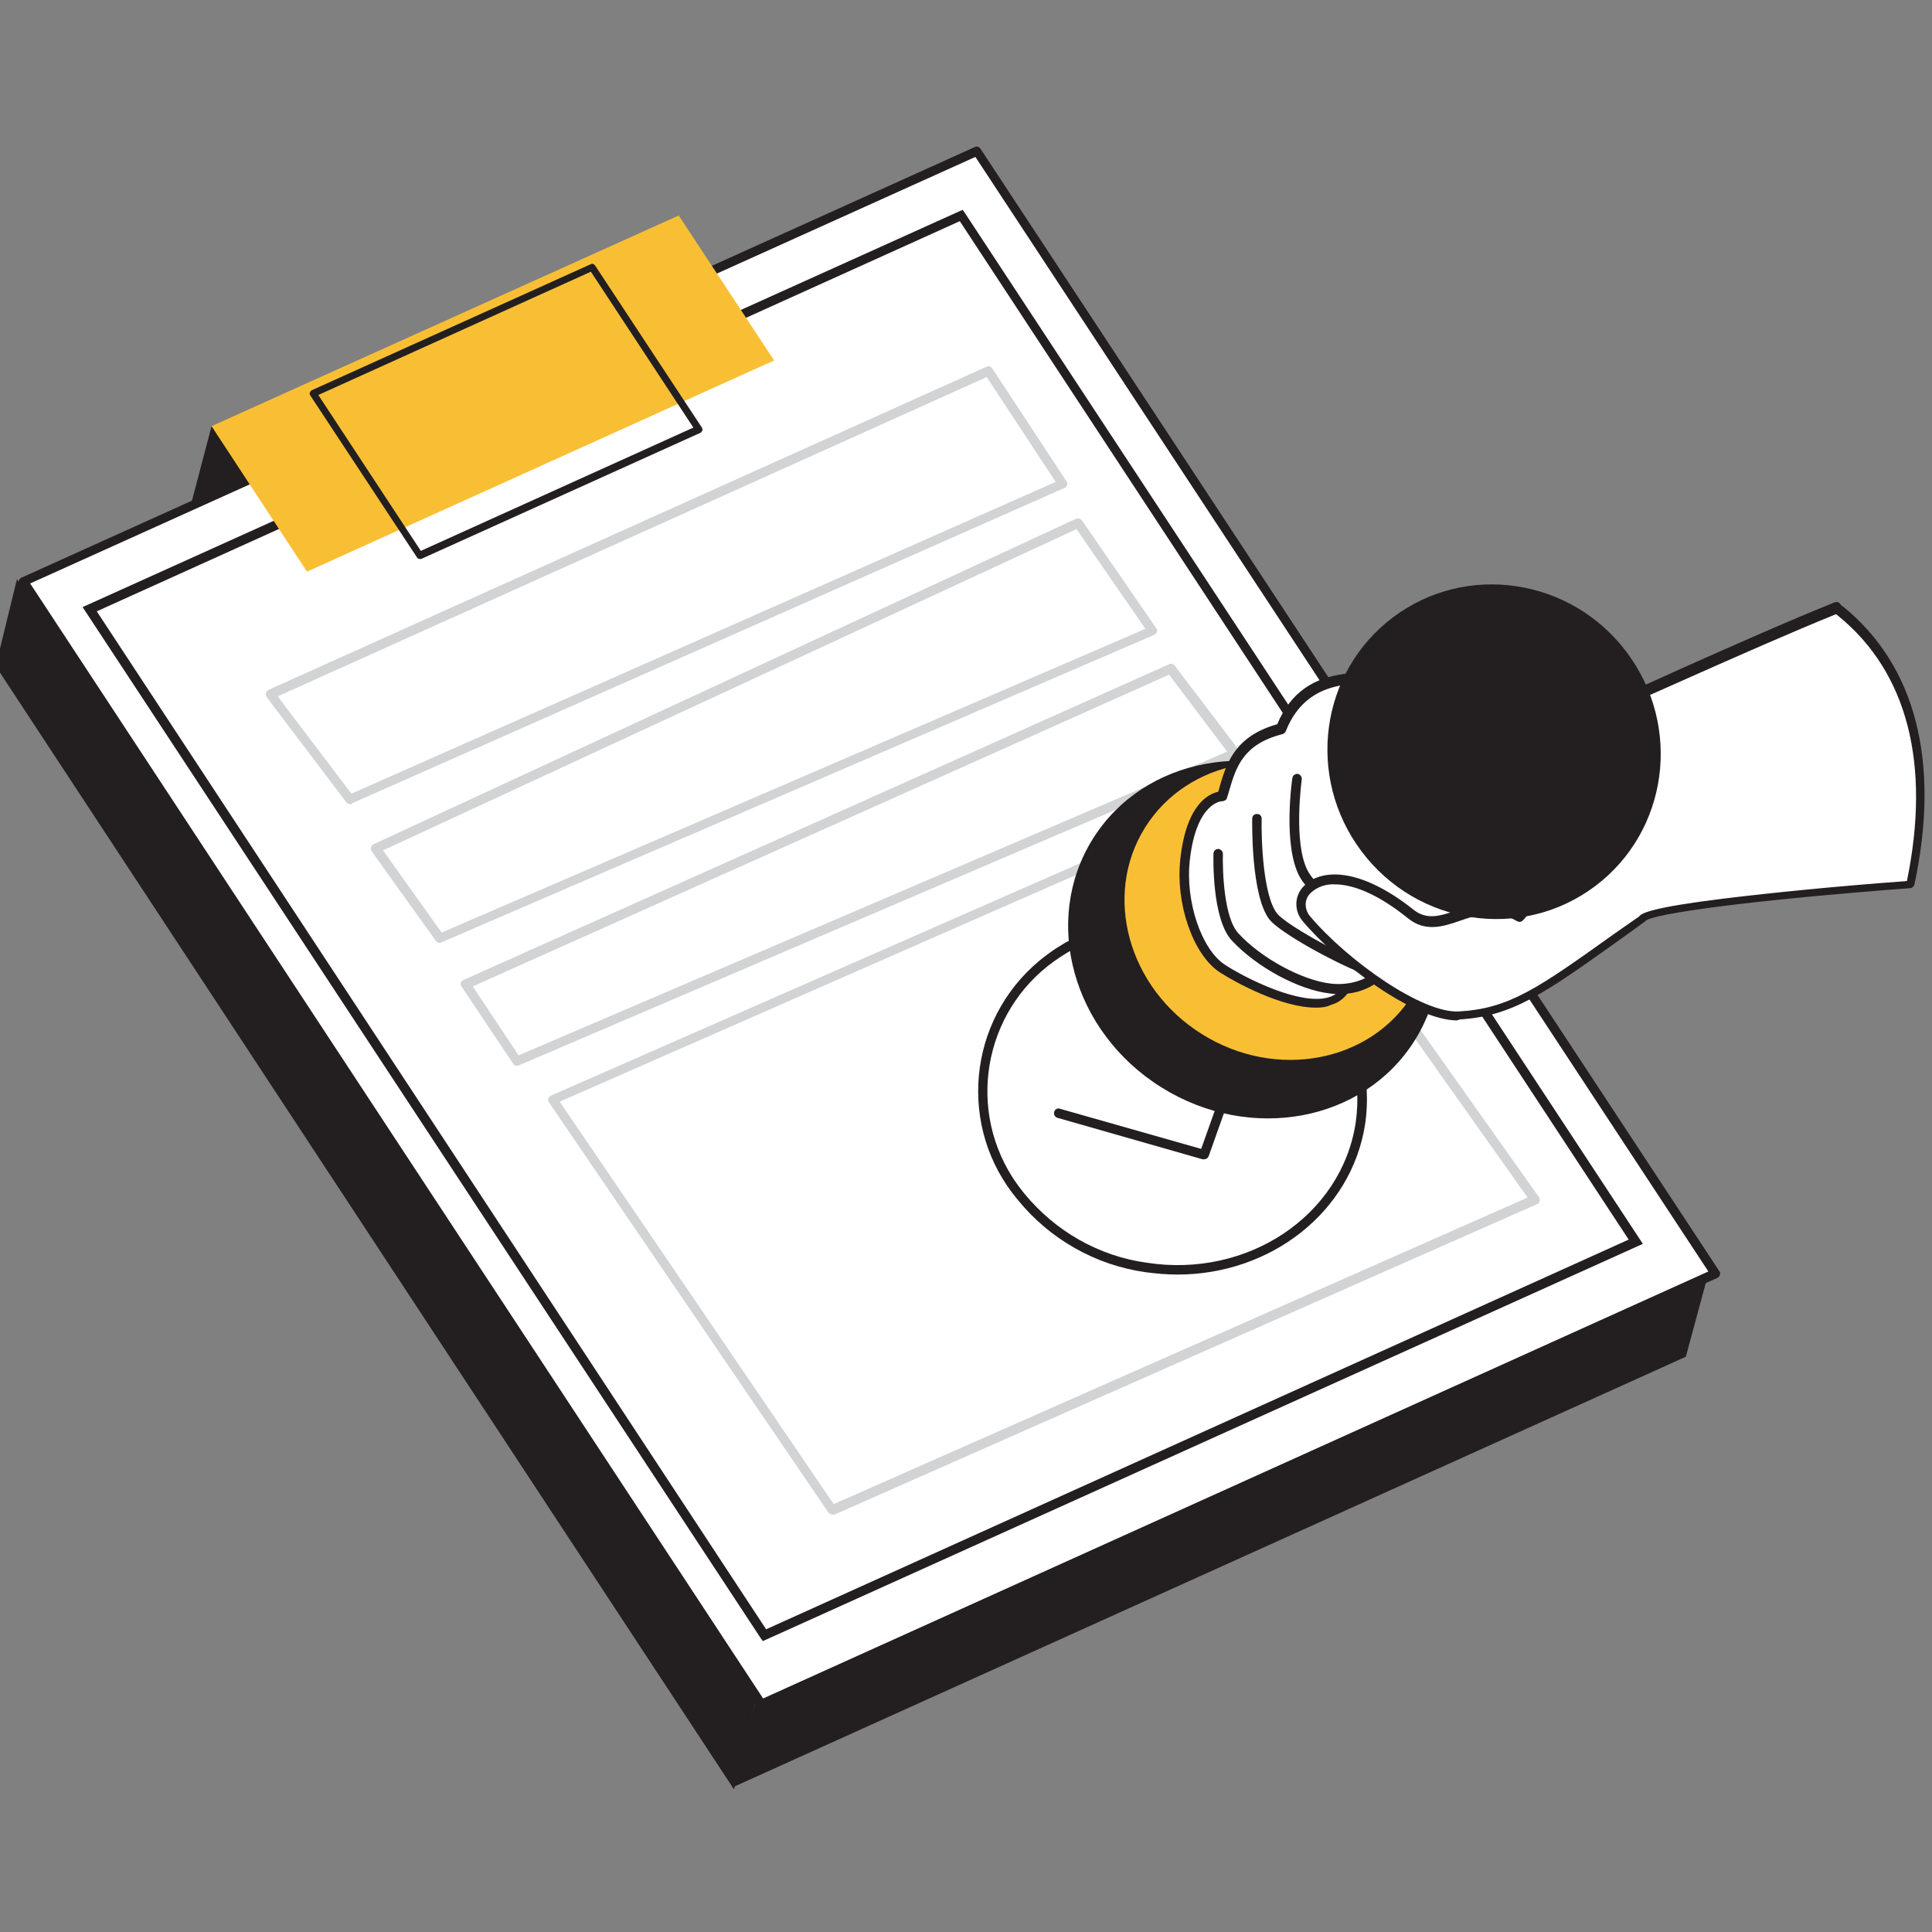 <svg width="224" height="224" viewBox="0 0 224 224" fill="none" xmlns="http://www.w3.org/2000/svg">
<rect x="0" y="0" width="224" height="224" fill="#808080" stroke="none"/>
<g clip-path="url(#clip0_19371_111369)">
<path d="M24.529 49.411L21.735 60.036L32.579 57.626L24.529 49.411Z" fill="#231F20"/>
<path d="M198.91 147.719L88.334 197.667L2.677 67.429L39.59 50.78L77.763 33.528L113.308 17.481L198.91 147.719Z" fill="white"/>
<path d="M88.333 198.215C88.169 198.215 87.95 198.105 87.895 197.941L2.238 67.758C2.129 67.648 2.129 67.484 2.183 67.32C2.238 67.155 2.348 67.046 2.457 66.991L113.033 17.043C113.252 16.933 113.581 17.043 113.691 17.262L199.347 147.39C199.457 147.5 199.457 147.664 199.402 147.828C199.347 147.993 199.238 148.102 199.128 148.157L88.552 198.105C88.443 198.16 88.388 198.215 88.333 198.215ZM3.498 67.648L88.497 196.955L198.088 147.445L113.088 18.193L3.498 67.648Z" fill="#231F20"/>
<path d="M85.102 207.47L87.567 197.338L1.965 67.155L-0.5 77.233L85.102 207.47Z" fill="#231F20"/>
<path d="M198.142 147.39L87.566 197.338L84.883 207.251L195.459 157.303L198.142 147.39Z" fill="#231F20"/>
<path d="M189.708 143.94L88.662 189.561L10.398 70.606L38.33 58.009L44.135 55.38L79.022 39.607L80.118 39.114L111.445 24.984L189.708 143.94Z" fill="white"/>
<path d="M88.443 190.273L88.169 189.89L9.577 70.387L111.609 24.327L111.883 24.71L190.475 144.214L189.872 144.488L88.443 190.273ZM11.22 70.88L88.826 188.904L188.832 143.721L111.281 25.642L11.22 70.88Z" fill="#231F20"/>
<path d="M64.071 127.509L144.635 92.129L177.933 139.065L96.494 175.048L64.071 127.509Z" fill="white"/>
<path d="M96.493 175.596C96.329 175.596 96.165 175.486 96.055 175.377L63.633 127.784C63.523 127.674 63.523 127.455 63.578 127.345C63.633 127.181 63.742 127.072 63.907 127.017L144.47 91.637C144.689 91.527 144.963 91.637 145.127 91.801L178.426 138.792C178.59 139.066 178.535 139.394 178.316 139.559C178.262 139.559 178.262 139.613 178.207 139.613L96.767 175.596C96.658 175.596 96.548 175.596 96.493 175.596ZM64.892 127.729L96.658 174.391L177.111 138.847L144.47 92.787L64.892 127.729Z" fill="#D1D3D4"/>
<path d="M31.375 80.519L114.622 43.058L123.22 56.147L40.576 92.677L31.375 80.519Z" fill="white"/>
<path d="M40.576 93.225C40.411 93.225 40.247 93.17 40.138 93.006L30.937 80.848C30.827 80.738 30.827 80.519 30.827 80.355C30.882 80.191 30.991 80.081 31.156 79.971L114.403 42.51C114.622 42.401 114.896 42.51 115.06 42.729L123.658 55.819C123.768 55.928 123.768 56.093 123.713 56.257C123.658 56.421 123.549 56.531 123.385 56.586L40.74 93.17C40.74 93.28 40.631 93.28 40.576 93.225ZM32.196 80.738L40.74 92.02L122.399 55.874L114.403 43.715L32.196 80.738Z" fill="#D1D3D4"/>
<path d="M43.588 98.373L125.027 60.584L133.626 73.07L50.981 108.779L43.588 98.373Z" fill="white"/>
<path d="M50.982 109.326C50.818 109.326 50.654 109.217 50.544 109.107L43.096 98.701C42.931 98.482 42.986 98.099 43.205 97.935C43.26 97.935 43.26 97.88 43.315 97.88L124.754 60.145C125.028 60.035 125.302 60.145 125.466 60.364L134.065 72.851C134.174 72.961 134.174 73.18 134.119 73.289C134.065 73.454 133.955 73.563 133.791 73.618L51.146 109.272C51.146 109.326 51.037 109.326 50.982 109.326ZM44.41 98.592L51.201 108.122L132.805 72.906L124.809 61.35L44.41 98.592Z" fill="#D1D3D4"/>
<path d="M53.994 114.092L135.708 77.561L143.156 87.365L59.909 123.019L53.994 114.092Z" fill="white"/>
<path d="M59.909 123.566C59.744 123.566 59.58 123.457 59.471 123.292L53.501 114.365C53.391 114.256 53.391 114.091 53.446 113.927C53.501 113.763 53.61 113.653 53.775 113.599L135.543 77.014C135.762 76.904 136.036 76.959 136.2 77.178L143.649 86.981C143.758 87.091 143.758 87.31 143.758 87.474C143.703 87.639 143.594 87.748 143.43 87.858L60.183 123.512C60.073 123.566 60.018 123.566 59.909 123.566ZM54.815 114.365L60.128 122.361L142.279 87.146L135.543 78.219L54.815 114.365Z" fill="#D1D3D4"/>
<path d="M157.72 130.256C159.404 119.223 151.026 108.792 139.006 106.957C126.987 105.122 115.877 112.579 114.193 123.611C112.509 134.644 120.887 145.076 132.907 146.911C144.927 148.746 156.036 141.289 157.72 130.256Z" fill="white"/>
<path d="M136.529 147.774C135.27 147.774 134.065 147.664 132.805 147.5C127 146.678 121.687 143.666 117.963 139.065C111.007 130.741 112.158 118.363 120.482 111.408C121.085 110.915 121.742 110.422 122.399 109.984C132.586 103.357 146.168 105.438 153.945 114.803C157.505 119.13 159.094 124.771 158.272 130.357C156.684 140.544 147.318 147.774 136.529 147.774ZM135.324 107.245C130.943 107.245 126.671 108.505 123.002 110.915C114.403 116.446 111.884 127.893 117.415 136.546C117.853 137.203 118.292 137.806 118.784 138.408C122.344 142.735 127.383 145.638 132.969 146.404C144.69 148.212 155.534 140.928 157.177 130.193C157.943 124.935 156.465 119.623 153.069 115.515C149.509 111.189 144.471 108.286 138.884 107.519C137.734 107.355 136.529 107.245 135.324 107.245Z" fill="#231F20"/>
<path d="M139.597 134.41C139.542 134.41 139.487 134.41 139.433 134.41L122.564 129.591C122.29 129.481 122.126 129.207 122.235 128.879C122.345 128.605 122.619 128.441 122.893 128.55L139.268 133.206L150.66 101.112C150.769 100.838 151.043 100.673 151.317 100.728C151.591 100.838 151.755 101.112 151.701 101.385V101.44L140.145 134.027C140.035 134.301 139.816 134.41 139.597 134.41Z" fill="#231F20"/>
<path d="M164.043 120.597C169.954 111.13 166.385 98.235 156.071 91.795C145.758 85.356 132.605 87.81 126.694 97.277C120.783 106.744 124.352 119.639 134.666 126.078C144.979 132.518 158.132 130.064 164.043 120.597Z" fill="#231F20"/>
<path d="M163.785 115.332C168.703 107.456 165.743 96.734 157.174 91.383C148.605 86.033 137.672 88.081 132.754 95.957C127.836 103.833 130.796 114.556 139.365 119.906C147.934 125.256 158.868 123.209 163.785 115.332Z" fill="#F9BF34"/>
<path d="M165.829 106.679C173.444 101.003 177.507 93.57 174.904 90.078C172.302 86.586 164.018 88.356 156.403 94.032C148.788 99.707 144.724 107.14 147.327 110.632C149.93 114.124 158.214 112.354 165.829 106.679Z" fill="white"/>
<path d="M151.865 112.996C149.675 112.996 147.922 112.338 146.881 110.969C145.512 109.107 145.731 106.204 147.539 102.864C149.291 99.632 152.303 96.346 156.028 93.553C159.752 90.76 163.805 88.788 167.364 88.022C171.089 87.255 173.882 87.802 175.306 89.719C176.73 91.636 176.456 94.484 174.649 97.825C172.896 101.056 169.884 104.342 166.16 107.136C161.066 110.969 155.808 112.996 151.865 112.996ZM170.377 88.843C169.446 88.843 168.515 88.953 167.638 89.172C164.243 89.884 160.354 91.801 156.74 94.484C153.125 97.168 150.222 100.344 148.524 103.411C146.936 106.369 146.662 108.833 147.812 110.312C150.222 113.489 158.328 111.681 165.557 106.259C169.172 103.576 172.075 100.399 173.772 97.332C175.361 94.375 175.634 91.965 174.539 90.431C173.663 89.391 172.294 88.843 170.377 88.843Z" fill="#231F20"/>
<path d="M141.678 92.349C141.678 92.349 138.228 92.239 137.406 99.578C136.804 104.781 138.885 110.367 141.733 112.229C145.128 114.475 154.384 118.911 156.246 114.201C161.121 112.065 170.486 111.955 171.8 110.586C174.374 107.848 168.076 90.103 171.143 80.3C162.49 79.204 152.139 75.535 148.579 84.462C143.047 85.886 142.664 89.446 141.678 92.349Z" fill="white"/>
<path d="M152.576 116.83C148.633 116.83 143.375 113.982 141.404 112.722C138.337 110.696 136.255 104.781 136.858 99.523C137.57 93.17 140.199 92.02 141.239 91.801C141.294 91.582 141.404 91.308 141.458 91.034C142.225 88.46 143.211 85.338 148.085 83.969C151.262 76.356 159.148 77.726 166.761 78.985C168.185 79.204 169.719 79.478 171.088 79.642C171.362 79.697 171.581 79.971 171.581 80.245C171.581 80.3 171.581 80.3 171.581 80.355C169.938 85.667 171.088 93.499 172.019 99.742C172.84 105.383 173.443 109.436 172.128 110.86C171.416 111.627 169.335 111.955 165.775 112.503C162.653 112.996 159.094 113.489 156.629 114.53C156.191 115.461 155.369 116.227 154.329 116.501C153.781 116.775 153.179 116.83 152.576 116.83ZM141.677 92.896C141.623 92.896 138.72 93.006 137.953 99.688C137.406 104.452 139.268 110.039 142.006 111.846C144.525 113.489 150.824 116.611 154.055 115.625C154.822 115.406 155.479 114.858 155.753 114.091C155.808 113.982 155.917 113.872 156.027 113.818C158.655 112.667 162.38 112.12 165.666 111.627C168.13 111.243 170.923 110.86 171.416 110.312C172.402 109.272 171.745 104.836 171.033 100.126C170.102 93.992 168.952 86.379 170.431 80.847C169.171 80.683 167.911 80.464 166.652 80.245C159.039 78.93 151.864 77.726 149.071 84.791C149.016 84.955 148.852 85.064 148.688 85.119C144.142 86.269 143.32 88.953 142.554 91.527C142.444 91.91 142.335 92.294 142.225 92.622C142.17 92.732 141.951 92.896 141.677 92.896Z" fill="#231F20"/>
<path d="M141.24 99.03C141.24 99.03 140.966 106.314 143.212 108.669C146.005 111.627 150.824 114.256 154.22 114.639C156.246 114.913 158.218 114.365 159.861 113.16" fill="white"/>
<path d="M155.204 115.241C154.876 115.241 154.547 115.241 154.219 115.187C150.659 114.803 145.73 112.174 142.827 109.053C140.472 106.533 140.691 99.304 140.691 98.975C140.691 98.647 140.965 98.428 141.239 98.428C141.512 98.428 141.786 98.702 141.786 98.975C141.732 100.947 141.896 106.424 143.594 108.231C146.277 111.134 150.987 113.653 154.273 114.037C156.135 114.256 157.998 113.817 159.476 112.667C159.695 112.448 160.024 112.503 160.243 112.722C160.462 112.941 160.407 113.27 160.188 113.489C158.819 114.694 157.012 115.296 155.204 115.241Z" fill="#231F20"/>
<path d="M145.73 94.868C145.73 94.868 145.511 103.631 147.647 106.259C148.852 107.738 154.986 111.079 157.998 112.284C159.97 112.996 162.051 113.16 164.132 112.722C165.556 112.174 167.254 110.641 166.596 109.381C165.939 108.121 157.669 102.809 157.669 102.809" fill="white"/>
<path d="M161.723 113.489C160.354 113.489 159.04 113.27 157.78 112.777C154.658 111.572 148.47 108.176 147.21 106.643C145.019 103.905 145.183 95.251 145.183 94.923C145.183 94.594 145.403 94.375 145.731 94.375C146.06 94.375 146.279 94.594 146.279 94.923C146.224 97.332 146.443 103.905 148.086 105.931C149.127 107.191 154.987 110.477 158.218 111.736C160.08 112.394 162.052 112.558 163.969 112.12C164.79 111.791 165.831 111.024 166.105 110.258C166.214 110.039 166.214 109.765 166.105 109.546C165.776 108.834 161.395 105.767 157.397 103.193C157.123 103.028 157.068 102.7 157.232 102.426C157.397 102.152 157.725 102.097 157.999 102.262C159.423 103.138 166.433 107.684 167.091 109.053C167.31 109.546 167.364 110.148 167.145 110.641C166.707 111.791 165.448 112.722 164.352 113.16H164.297C163.421 113.379 162.6 113.489 161.723 113.489Z" fill="#231F20"/>
<path d="M150.386 90.268C150.386 90.268 149.291 97.826 151.153 101.276C153.344 105.329 163.969 108.779 163.969 108.779C166.488 109.655 170.048 110.039 170.979 108.67" fill="white"/>
<path d="M168.349 110.203C166.816 110.149 165.282 109.875 163.803 109.382C163.365 109.218 152.905 105.822 150.659 101.605C148.742 97.99 149.783 90.542 149.838 90.213C149.892 89.885 150.166 89.72 150.44 89.72C150.769 89.775 150.933 90.049 150.933 90.323C150.933 90.377 149.892 97.771 151.645 101.002C153.671 104.836 164.022 108.232 164.132 108.232C166.651 109.108 169.828 109.327 170.485 108.341C170.649 108.067 170.978 108.013 171.252 108.177C171.526 108.341 171.58 108.67 171.471 108.944C171.471 108.944 171.471 108.944 171.471 108.998C170.868 109.875 169.664 110.203 168.349 110.203Z" fill="#231F20"/>
<path d="M176.181 106.26C171.033 103.248 167.199 108.834 163.585 105.986C153.836 98.264 149.071 103.686 151.481 106.534C155.753 111.572 164.625 118.035 169.226 117.816C175.853 117.432 179.413 114.42 190.421 106.643C190.969 105.548 204.825 103.905 221.529 102.645C226.732 78.164 212.547 70.716 213.04 70.551C203.291 74.44 187.19 81.998 186.971 81.724C183.465 77.178 178.975 103.905 176.181 106.26Z" fill="white"/>
<path d="M168.952 118.309C163.914 118.309 155.096 111.627 151.043 106.808C150.003 105.603 150.057 103.795 151.207 102.7C153.07 100.783 157.506 100.4 163.914 105.493C165.447 106.698 166.981 106.205 168.897 105.548C170.979 104.891 173.334 104.124 176.017 105.493C177.003 104.124 178.427 99.304 179.632 94.978C182.151 86.27 183.794 80.902 185.821 80.519C186.259 80.464 186.752 80.574 187.08 80.957C188.066 80.629 191.462 79.095 195.076 77.452C200.608 74.987 207.509 71.921 212.712 69.839C212.985 69.73 213.259 69.839 213.424 70.113C213.478 70.168 213.588 70.278 213.697 70.332C222.132 77.178 224.98 88.351 221.967 102.536C221.913 102.755 221.694 102.974 221.474 102.974C202.634 104.398 191.79 105.931 190.805 106.753C190.75 106.808 190.75 106.862 190.695 106.862L187.738 108.998C178.975 115.242 175.36 117.816 169.226 118.199L168.952 118.309ZM154.767 102.536C153.727 102.481 152.741 102.81 151.974 103.521C151.207 104.233 151.207 105.384 151.865 106.205C156.246 111.408 164.954 117.542 169.171 117.268C174.977 116.94 178.318 114.585 187.135 108.286L190.038 106.26C190.312 105.876 191.462 105.219 199.896 104.179C205.318 103.521 212.821 102.755 221.091 102.152C223.884 88.57 221.146 77.945 213.15 71.428L212.876 71.209C207.728 73.29 201.046 76.247 195.624 78.657C186.916 82.546 186.916 82.546 186.533 82.052C186.423 81.888 186.259 81.724 186.095 81.779C184.561 82.052 182.261 90.103 180.727 95.471C178.92 101.824 177.715 105.822 176.51 106.753C176.346 106.917 176.072 106.917 175.908 106.808C173.443 105.384 171.307 106.041 169.281 106.753C167.254 107.465 165.228 108.067 163.256 106.479C159.532 103.467 156.684 102.536 154.767 102.536Z" fill="#231F20"/>
<path d="M184.924 102.755C193.417 96.385 195.065 84.237 188.604 75.623C182.144 67.008 170.021 65.189 161.527 71.559C153.034 77.929 151.386 90.077 157.847 98.691C164.308 107.306 176.431 109.125 184.924 102.755Z" fill="#231F20"/>
<path d="M89.757 41.798L88.278 42.455L43.095 62.884L35.591 66.279L24.528 49.411L78.694 24.984L89.757 41.798Z" fill="#F9BF34"/>
<path d="M48.681 64.801C48.517 64.801 48.407 64.746 48.352 64.636L35.975 45.851C35.92 45.742 35.865 45.632 35.92 45.523C35.975 45.413 36.03 45.303 36.139 45.249L68.507 30.626C68.671 30.516 68.89 30.626 69 30.79L81.377 49.575C81.432 49.685 81.487 49.794 81.432 49.904C81.377 50.013 81.323 50.123 81.213 50.178L48.845 64.801C48.791 64.801 48.736 64.856 48.681 64.801ZM36.906 45.796L48.791 63.87L80.391 49.575L68.507 31.502L36.906 45.796Z" fill="#231F20"/>
</g>
<defs>
<clipPath id="clip0_19371_111369">
<rect width="224" height="224" fill="white"/>
</clipPath>
</defs>
</svg>
